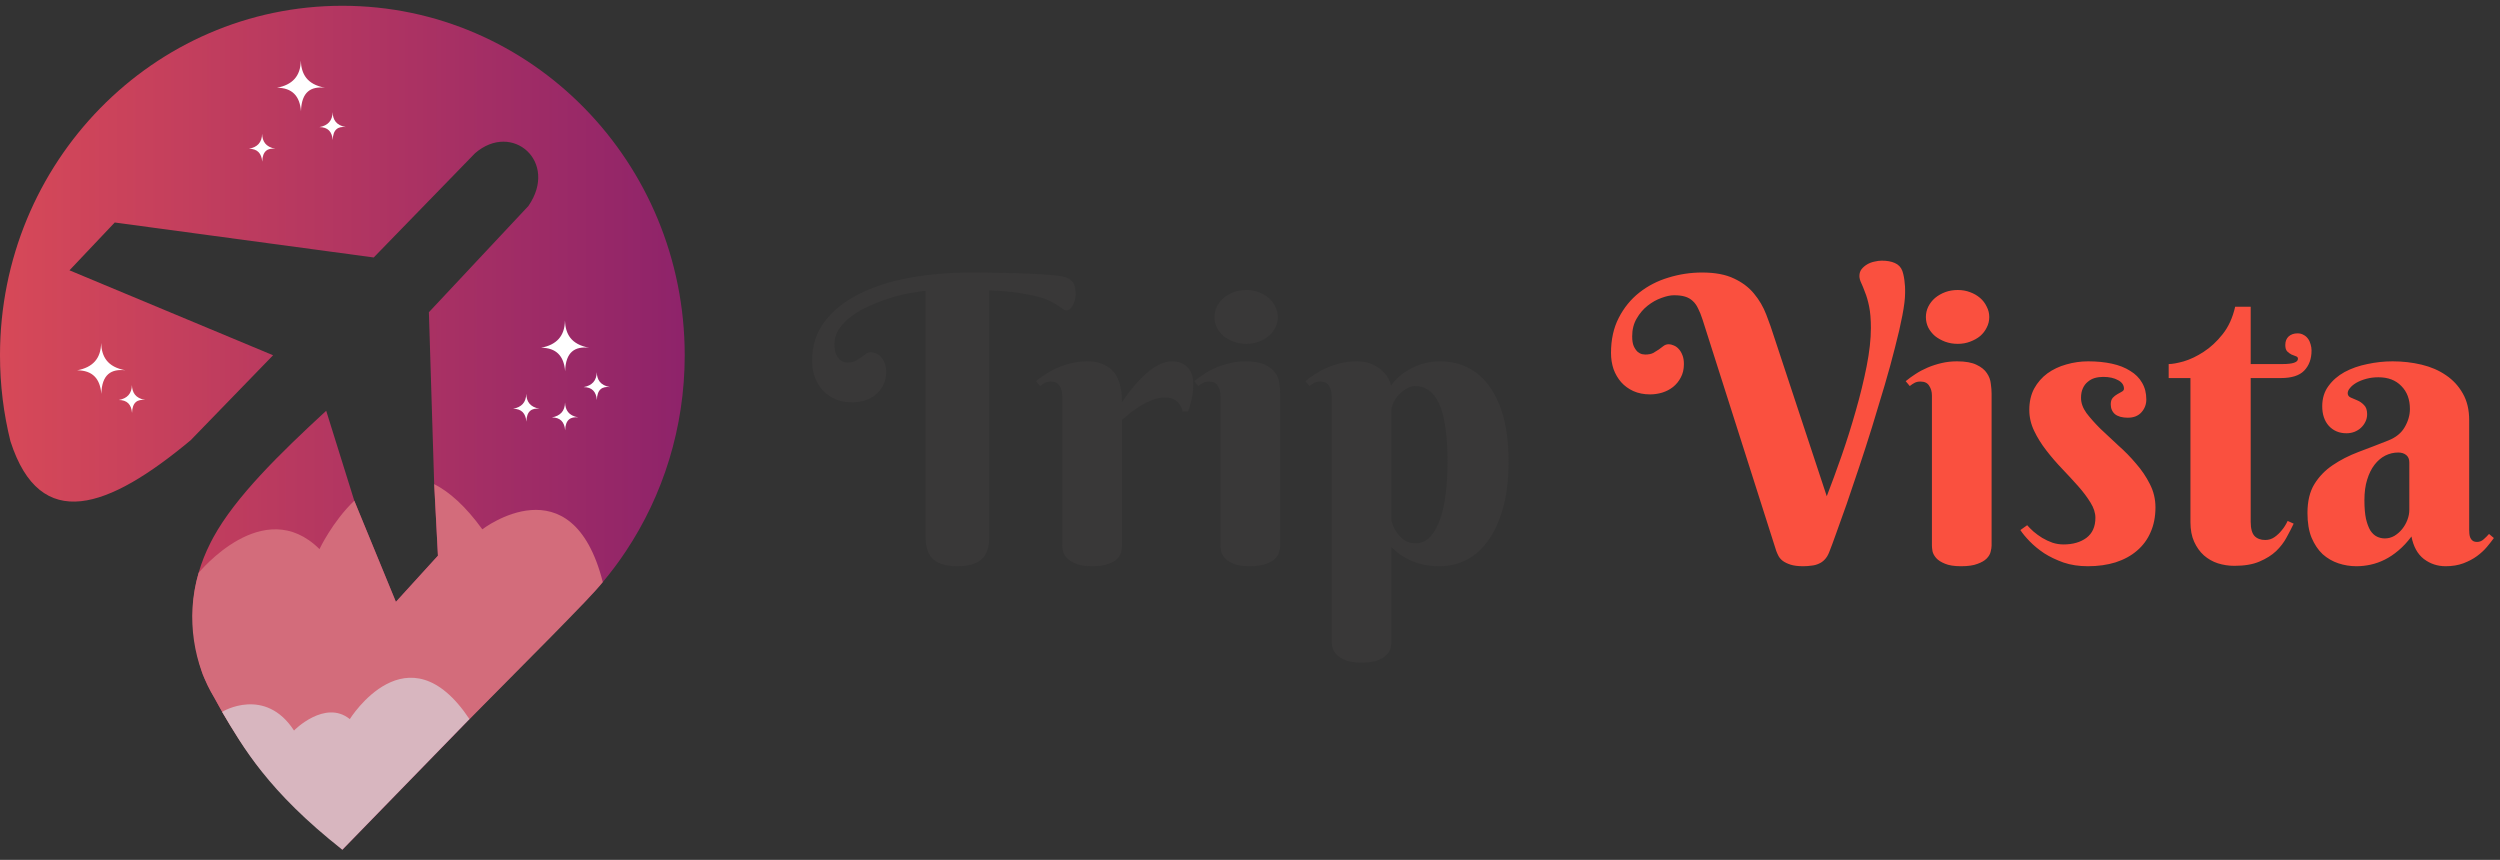 <svg width="157" height="54" viewBox="0 0 157 54" fill="none" xmlns="http://www.w3.org/2000/svg">
<rect x="0" y="0" width="157" height="54" fill="#333333" stroke="none"/>
<g clip-path="url(#clip0_1807_2048)">
<path d="M43 22.31C43 26.874 41.636 31.112 39.3 34.624C38.854 35.295 38.371 35.94 37.856 36.554L37.854 36.556C37.155 37.391 36.397 38.172 35.586 38.893L29.485 45.16L21.501 53.363C19.695 51.757 18.005 50.095 16.53 48.314C15.729 47.35 14.993 46.352 14.331 45.309C14.292 45.248 14.256 45.188 14.219 45.129C14.177 45.058 14.134 44.987 14.09 44.919C14.048 44.848 14.006 44.779 13.963 44.71C13.927 44.648 13.89 44.587 13.854 44.524C13.794 44.42 13.734 44.314 13.677 44.209C13.605 44.086 13.538 43.962 13.471 43.838C13.205 43.353 12.961 42.86 12.732 42.356C12.444 41.44 12.263 40.58 12.172 39.759C12.172 39.749 12.17 39.738 12.17 39.726C12.168 39.714 12.166 39.702 12.166 39.689C12.157 39.602 12.147 39.518 12.139 39.433C12.138 39.419 12.138 39.406 12.138 39.392C12.136 39.378 12.134 39.364 12.134 39.351C12.128 39.264 12.122 39.176 12.118 39.09C12.118 39.052 12.116 39.017 12.114 38.98C12.113 38.974 12.113 38.966 12.114 38.96C12.113 38.94 12.113 38.921 12.111 38.901C12.111 38.877 12.109 38.854 12.109 38.83C12.107 38.775 12.107 38.718 12.107 38.663C12.105 38.373 12.118 38.08 12.143 37.786C12.195 37.163 12.307 36.564 12.472 35.981V35.979C12.655 35.331 12.907 34.706 13.217 34.093C13.225 34.074 13.234 34.054 13.246 34.035C13.255 34.015 13.265 33.997 13.275 33.98C13.313 33.903 13.354 33.826 13.396 33.75C14.779 31.216 17.57 28.483 20.485 25.796L22.249 31.444L23.111 33.54L24.862 37.797L27.502 34.897L27.359 32.171L27.267 30.403L26.934 19.608L33.183 12.936C35.099 10.165 32.169 7.602 29.835 9.621L23.469 16.169L7.205 13.973L4.363 16.976L17.149 22.31L11.974 27.646C6.81 31.951 2.534 33.53 0.658 27.717C0.658 27.715 0.656 27.713 0.656 27.711C0.227 25.983 0 24.174 0 22.31C0 10.189 9.627 0.363 21.501 0.363C33.375 0.363 43 10.189 43 22.31Z" fill="url(#paint0_linear_1807_2048)"/>
<path d="M17.394 5.51C18.354 5.332 18.879 4.784 18.89 3.802C18.923 4.64 19.267 5.302 20.412 5.51C19.533 5.412 18.935 5.754 18.902 6.987C18.829 6.029 18.348 5.514 17.394 5.51Z" fill="white"/>
<path d="M20.064 7.982C20.591 7.884 20.879 7.581 20.887 7.043C20.906 7.504 21.093 7.868 21.724 7.982C21.241 7.927 20.912 8.115 20.895 8.793C20.852 8.268 20.589 7.986 20.064 7.982Z" fill="white"/>
<path d="M15.637 9.342C16.164 9.244 16.452 8.941 16.46 8.403C16.479 8.865 16.666 9.228 17.297 9.342C16.814 9.287 16.485 9.476 16.468 10.153C16.425 9.627 16.162 9.344 15.637 9.342Z" fill="white"/>
<path d="M7.461 25.12C7.988 25.022 8.277 24.72 8.284 24.182C8.304 24.643 8.49 25.006 9.121 25.12C8.638 25.065 8.309 25.254 8.292 25.931C8.25 25.405 7.986 25.122 7.461 25.12Z" fill="white"/>
<path d="M4.848 23.255C5.813 23.076 6.339 22.524 6.35 21.538C6.383 22.381 6.727 23.046 7.88 23.255C6.997 23.154 6.394 23.498 6.364 24.737C6.289 23.777 5.806 23.259 4.848 23.255Z" fill="white"/>
<path d="M33.981 21.838C34.941 21.66 35.467 21.112 35.478 20.13C35.511 20.968 35.855 21.63 37 21.838C36.121 21.74 35.522 22.082 35.49 23.315C35.417 22.359 34.934 21.842 33.981 21.838Z" fill="white"/>
<path d="M36.651 24.311C37.178 24.213 37.467 23.91 37.475 23.372C37.494 23.834 37.681 24.197 38.312 24.311C37.829 24.256 37.5 24.444 37.483 25.122C37.44 24.596 37.177 24.313 36.651 24.311Z" fill="white"/>
<path d="M34.66 26.214C35.187 26.116 35.476 25.814 35.484 25.275C35.503 25.737 35.689 26.1 36.32 26.214C35.838 26.159 35.509 26.348 35.491 27.025C35.449 26.499 35.185 26.216 34.66 26.214Z" fill="white"/>
<path d="M32.225 25.67C32.752 25.572 33.04 25.27 33.048 24.731C33.067 25.193 33.254 25.556 33.885 25.67C33.402 25.615 33.073 25.804 33.056 26.481C33.013 25.957 32.75 25.672 32.225 25.67Z" fill="white"/>
<path d="M37.856 36.554L37.854 36.556C37.05 37.587 32.829 41.78 29.485 45.16L16.53 48.314L16.394 48.348C16.39 48.342 16.386 48.338 16.382 48.334C16.228 48.165 14.793 46.325 13.471 43.838C12.223 41.845 11.617 38.842 12.473 35.981V35.979C12.473 35.979 16.538 30.987 20.064 34.484C20.064 34.484 20.869 32.766 22.25 31.444L23.112 33.54L24.862 37.797L27.502 34.897L27.36 32.171L27.267 30.403C28.214 30.884 29.228 31.776 30.29 33.241C30.29 33.241 35.911 28.915 37.856 36.554Z" fill="#D36C7B"/>
<path d="M13.952 44.71C13.964 44.677 16.653 43.092 18.465 45.879C18.46 45.865 20.422 43.905 21.967 45.16C21.975 45.156 25.588 39.318 29.483 45.16L21.499 53.363C16.817 49.675 15.268 46.93 13.952 44.71Z" fill="#D8B6BF"/>
</g>
<path d="M60.131 35.559C59.447 35.559 58.943 35.416 58.617 35.131C58.292 34.846 58.129 34.391 58.129 33.764V18.261C57.868 18.286 57.543 18.334 57.152 18.408C56.77 18.473 56.367 18.57 55.944 18.701C55.521 18.831 55.097 18.99 54.674 19.177C54.251 19.356 53.873 19.567 53.539 19.811C53.205 20.047 52.933 20.316 52.721 20.617C52.51 20.918 52.404 21.252 52.404 21.618C52.404 21.879 52.436 22.086 52.502 22.241C52.575 22.395 52.656 22.513 52.746 22.595C52.835 22.668 52.925 22.717 53.014 22.741C53.112 22.758 53.181 22.766 53.222 22.766C53.425 22.766 53.592 22.733 53.722 22.668C53.852 22.595 53.97 22.521 54.076 22.448C54.182 22.367 54.28 22.294 54.369 22.229C54.467 22.155 54.577 22.119 54.699 22.119C54.796 22.119 54.898 22.143 55.004 22.192C55.118 22.233 55.22 22.302 55.309 22.399C55.407 22.497 55.488 22.627 55.553 22.79C55.618 22.945 55.651 23.136 55.651 23.364C55.651 23.689 55.586 23.97 55.456 24.206C55.334 24.442 55.171 24.641 54.967 24.804C54.772 24.959 54.544 25.077 54.284 25.158C54.031 25.231 53.779 25.268 53.527 25.268C53.136 25.268 52.782 25.203 52.465 25.073C52.156 24.934 51.891 24.747 51.671 24.511C51.452 24.275 51.285 23.998 51.171 23.681C51.057 23.364 51 23.026 51 22.668C51 21.716 51.26 20.894 51.781 20.202C52.31 19.502 53.03 18.924 53.942 18.469C54.853 18.005 55.915 17.663 57.128 17.443C58.34 17.224 59.639 17.114 61.022 17.114C61.681 17.114 62.324 17.122 62.951 17.138C63.577 17.146 64.147 17.163 64.66 17.187C65.18 17.211 65.628 17.24 66.002 17.273C66.377 17.305 66.649 17.342 66.82 17.382C66.983 17.423 67.113 17.484 67.211 17.565C67.309 17.639 67.382 17.724 67.431 17.822C67.48 17.919 67.512 18.025 67.528 18.139C67.545 18.245 67.553 18.355 67.553 18.469C67.553 18.558 67.54 18.664 67.516 18.786C67.492 18.9 67.455 19.01 67.406 19.116C67.357 19.221 67.296 19.311 67.223 19.384C67.15 19.457 67.06 19.494 66.955 19.494C66.889 19.494 66.82 19.466 66.747 19.409C66.682 19.352 66.588 19.283 66.466 19.201C66.344 19.12 66.177 19.026 65.966 18.92C65.762 18.815 65.49 18.717 65.148 18.627C64.814 18.538 64.399 18.456 63.903 18.383C63.415 18.31 62.821 18.261 62.121 18.237V33.764C62.121 34.391 61.958 34.846 61.632 35.131C61.307 35.416 60.806 35.559 60.131 35.559ZM70.458 25.268C70.767 24.796 71.097 24.369 71.447 23.986C71.593 23.824 71.752 23.665 71.923 23.51C72.094 23.356 72.269 23.217 72.448 23.095C72.635 22.973 72.826 22.875 73.022 22.802C73.217 22.729 73.412 22.692 73.607 22.692C74.022 22.692 74.348 22.819 74.584 23.071C74.82 23.315 74.938 23.661 74.938 24.108C74.938 24.385 74.914 24.654 74.865 24.914C74.824 25.166 74.739 25.476 74.608 25.842H74.267C74.218 25.59 74.104 25.382 73.925 25.219C73.746 25.048 73.485 24.963 73.144 24.963C72.891 24.963 72.643 25.012 72.399 25.109C72.155 25.199 71.915 25.313 71.679 25.451C71.451 25.59 71.231 25.74 71.019 25.903C70.816 26.066 70.629 26.22 70.458 26.367V34.289C70.458 34.395 70.442 34.521 70.409 34.667C70.377 34.814 70.295 34.952 70.165 35.083C70.043 35.213 69.856 35.323 69.603 35.412C69.359 35.51 69.022 35.559 68.59 35.559C68.159 35.559 67.817 35.506 67.565 35.4C67.321 35.302 67.134 35.184 67.003 35.046C66.873 34.908 66.792 34.765 66.759 34.619C66.727 34.472 66.71 34.354 66.71 34.265V24.841C66.71 24.605 66.653 24.401 66.54 24.23C66.434 24.051 66.251 23.962 65.99 23.962C65.852 23.962 65.734 23.986 65.636 24.035C65.539 24.084 65.433 24.153 65.319 24.243L65.062 23.938C65.25 23.783 65.457 23.632 65.685 23.486C65.921 23.331 66.173 23.197 66.442 23.083C66.71 22.969 66.999 22.875 67.309 22.802C67.618 22.729 67.943 22.692 68.285 22.692C68.635 22.692 68.932 22.741 69.176 22.839C69.428 22.928 69.632 23.05 69.787 23.205C69.949 23.352 70.076 23.518 70.165 23.706C70.255 23.893 70.32 24.084 70.36 24.279C70.409 24.466 70.438 24.65 70.446 24.829C70.454 25 70.458 25.146 70.458 25.268ZM80.394 34.265C80.394 34.37 80.374 34.501 80.334 34.655C80.301 34.802 80.216 34.944 80.077 35.083C79.947 35.213 79.756 35.323 79.503 35.412C79.251 35.51 78.909 35.559 78.478 35.559C78.047 35.559 77.709 35.506 77.465 35.4C77.221 35.302 77.038 35.184 76.915 35.046C76.793 34.908 76.716 34.765 76.684 34.619C76.659 34.472 76.647 34.354 76.647 34.265V24.841C76.647 24.605 76.59 24.401 76.476 24.23C76.37 24.051 76.187 23.962 75.927 23.962C75.788 23.962 75.67 23.986 75.573 24.035C75.475 24.084 75.369 24.153 75.255 24.243L74.999 23.938C75.186 23.783 75.394 23.632 75.622 23.486C75.858 23.331 76.11 23.197 76.378 23.083C76.647 22.969 76.936 22.875 77.245 22.802C77.554 22.729 77.88 22.692 78.222 22.692C78.751 22.692 79.162 22.766 79.455 22.912C79.748 23.05 79.963 23.225 80.102 23.437C80.24 23.64 80.321 23.86 80.346 24.096C80.378 24.332 80.394 24.54 80.394 24.719V34.265ZM76.269 19.909C76.269 19.681 76.317 19.466 76.415 19.262C76.521 19.051 76.663 18.867 76.842 18.713C77.029 18.558 77.241 18.436 77.477 18.347C77.721 18.257 77.986 18.212 78.27 18.212C78.547 18.212 78.803 18.257 79.04 18.347C79.284 18.436 79.495 18.558 79.674 18.713C79.853 18.867 79.992 19.051 80.089 19.262C80.195 19.466 80.248 19.681 80.248 19.909C80.248 20.145 80.195 20.365 80.089 20.568C79.992 20.772 79.853 20.951 79.674 21.105C79.495 21.252 79.284 21.37 79.04 21.459C78.803 21.549 78.547 21.594 78.27 21.594C77.986 21.594 77.721 21.549 77.477 21.459C77.241 21.37 77.029 21.252 76.842 21.105C76.663 20.951 76.521 20.772 76.415 20.568C76.317 20.365 76.269 20.145 76.269 19.909ZM83.629 24.841C83.629 24.605 83.572 24.401 83.459 24.23C83.353 24.051 83.17 23.962 82.909 23.962C82.771 23.962 82.653 23.986 82.555 24.035C82.457 24.084 82.352 24.153 82.238 24.243L81.981 23.938C82.169 23.783 82.376 23.632 82.604 23.486C82.84 23.331 83.092 23.197 83.361 23.083C83.629 22.969 83.918 22.875 84.228 22.802C84.537 22.729 84.862 22.692 85.204 22.692C85.57 22.692 85.884 22.749 86.144 22.863C86.404 22.977 86.62 23.116 86.791 23.278C86.97 23.433 87.104 23.6 87.194 23.779C87.283 23.95 87.336 24.096 87.353 24.218C87.515 23.99 87.707 23.783 87.926 23.596C88.154 23.409 88.398 23.25 88.659 23.12C88.927 22.981 89.208 22.875 89.501 22.802C89.802 22.729 90.111 22.692 90.429 22.692C91.08 22.692 91.67 22.827 92.199 23.095C92.728 23.364 93.179 23.762 93.554 24.291C93.936 24.82 94.229 25.476 94.433 26.257C94.636 27.038 94.738 27.941 94.738 28.967C94.738 30.155 94.612 31.168 94.359 32.006C94.115 32.836 93.79 33.516 93.383 34.045C92.984 34.574 92.524 34.96 92.003 35.205C91.491 35.441 90.966 35.559 90.429 35.559C89.981 35.559 89.586 35.514 89.245 35.424C88.911 35.335 88.622 35.225 88.378 35.095C88.134 34.965 87.93 34.834 87.768 34.704C87.605 34.566 87.475 34.452 87.377 34.362V40.319C87.377 40.425 87.361 40.551 87.328 40.698C87.296 40.844 87.214 40.983 87.084 41.113C86.962 41.251 86.775 41.369 86.522 41.467C86.278 41.565 85.941 41.613 85.509 41.613C85.078 41.613 84.736 41.56 84.484 41.455C84.24 41.357 84.053 41.235 83.922 41.088C83.792 40.95 83.711 40.808 83.678 40.661C83.646 40.523 83.629 40.409 83.629 40.319V24.841ZM87.377 32.617C87.377 32.682 87.405 32.796 87.462 32.959C87.519 33.121 87.609 33.288 87.731 33.459C87.853 33.63 88.008 33.785 88.195 33.923C88.39 34.053 88.626 34.118 88.903 34.118C89.261 34.118 89.566 33.984 89.818 33.715C90.071 33.439 90.278 33.068 90.441 32.605C90.604 32.133 90.722 31.587 90.795 30.969C90.868 30.342 90.905 29.675 90.905 28.967C90.905 28.096 90.856 27.36 90.758 26.757C90.669 26.155 90.534 25.671 90.356 25.305C90.176 24.93 89.961 24.662 89.709 24.499C89.464 24.328 89.188 24.243 88.878 24.243C88.699 24.243 88.52 24.296 88.341 24.401C88.162 24.499 87.999 24.625 87.853 24.78C87.715 24.926 87.601 25.093 87.511 25.28C87.422 25.467 87.377 25.646 87.377 25.817V32.617Z" fill="#393838"/>
<path d="M114.721 31.164C115.014 30.407 115.323 29.565 115.648 28.637C115.974 27.701 116.271 26.757 116.54 25.805C116.816 24.845 117.044 23.913 117.223 23.01C117.402 22.106 117.492 21.301 117.492 20.593C117.492 20.056 117.455 19.608 117.382 19.25C117.309 18.892 117.223 18.595 117.125 18.359C117.036 18.115 116.955 17.915 116.881 17.761C116.808 17.606 116.771 17.464 116.771 17.334C116.771 17.163 116.816 17.02 116.906 16.906C117.003 16.784 117.121 16.683 117.26 16.601C117.398 16.52 117.549 16.463 117.711 16.43C117.874 16.39 118.029 16.369 118.175 16.369C118.501 16.369 118.773 16.418 118.993 16.516C119.221 16.613 119.38 16.78 119.469 17.016C119.51 17.138 119.542 17.268 119.567 17.407C119.591 17.537 119.608 17.667 119.616 17.797C119.632 17.919 119.64 18.037 119.64 18.151C119.64 18.257 119.64 18.343 119.64 18.408C119.64 18.75 119.583 19.217 119.469 19.811C119.355 20.406 119.201 21.077 119.005 21.826C118.818 22.574 118.598 23.376 118.346 24.23C118.094 25.085 117.833 25.948 117.565 26.818C117.296 27.681 117.024 28.527 116.747 29.357C116.47 30.188 116.21 30.956 115.966 31.665C115.722 32.364 115.502 32.979 115.307 33.508C115.119 34.037 114.973 34.431 114.867 34.692C114.794 34.879 114.7 35.03 114.586 35.144C114.481 35.258 114.359 35.343 114.22 35.4C114.082 35.465 113.927 35.506 113.756 35.522C113.594 35.546 113.423 35.559 113.244 35.559C112.918 35.559 112.654 35.526 112.45 35.461C112.247 35.396 112.08 35.315 111.95 35.217C111.828 35.119 111.738 35.013 111.681 34.899C111.624 34.785 111.579 34.684 111.547 34.594L106.92 20.068C106.831 19.791 106.737 19.559 106.64 19.372C106.55 19.177 106.436 19.018 106.298 18.896C106.168 18.774 106.009 18.684 105.822 18.627C105.635 18.57 105.403 18.542 105.126 18.542C104.898 18.542 104.634 18.599 104.333 18.713C104.031 18.819 103.743 18.981 103.466 19.201C103.197 19.413 102.969 19.681 102.782 20.007C102.595 20.324 102.501 20.695 102.501 21.118C102.501 21.378 102.534 21.586 102.599 21.74C102.672 21.895 102.754 22.013 102.843 22.094C102.933 22.168 103.022 22.216 103.112 22.241C103.209 22.257 103.279 22.265 103.319 22.265C103.523 22.265 103.69 22.233 103.82 22.168C103.95 22.094 104.068 22.021 104.174 21.948C104.28 21.866 104.377 21.793 104.467 21.728C104.564 21.655 104.674 21.618 104.796 21.618C104.894 21.618 104.996 21.643 105.102 21.691C105.215 21.732 105.317 21.801 105.407 21.899C105.504 21.997 105.586 22.127 105.651 22.29C105.716 22.444 105.749 22.635 105.749 22.863C105.749 23.189 105.683 23.47 105.553 23.706C105.431 23.942 105.268 24.141 105.065 24.304C104.87 24.458 104.642 24.576 104.381 24.658C104.129 24.731 103.877 24.768 103.625 24.768C103.234 24.768 102.884 24.698 102.575 24.56C102.274 24.422 102.017 24.235 101.806 23.998C101.602 23.762 101.444 23.49 101.33 23.181C101.224 22.863 101.171 22.526 101.171 22.168C101.171 21.321 101.334 20.585 101.659 19.958C101.985 19.323 102.416 18.794 102.953 18.371C103.49 17.948 104.101 17.635 104.784 17.431C105.468 17.22 106.172 17.114 106.896 17.114C107.71 17.114 108.377 17.24 108.898 17.492C109.419 17.736 109.838 18.054 110.155 18.444C110.481 18.835 110.737 19.274 110.924 19.763C111.111 20.243 111.278 20.719 111.425 21.191L114.721 31.164ZM125.072 34.265C125.072 34.37 125.052 34.501 125.011 34.655C124.979 34.802 124.893 34.944 124.755 35.083C124.625 35.213 124.433 35.323 124.181 35.412C123.929 35.51 123.587 35.559 123.156 35.559C122.724 35.559 122.387 35.506 122.143 35.4C121.898 35.302 121.715 35.184 121.593 35.046C121.471 34.908 121.394 34.765 121.361 34.619C121.337 34.472 121.325 34.354 121.325 34.265V24.841C121.325 24.605 121.268 24.401 121.154 24.23C121.048 24.051 120.865 23.962 120.604 23.962C120.466 23.962 120.348 23.986 120.25 24.035C120.153 24.084 120.047 24.153 119.933 24.243L119.677 23.938C119.864 23.783 120.071 23.632 120.299 23.486C120.535 23.331 120.788 23.197 121.056 23.083C121.325 22.969 121.614 22.875 121.923 22.802C122.232 22.729 122.558 22.692 122.899 22.692C123.428 22.692 123.839 22.766 124.132 22.912C124.425 23.05 124.641 23.225 124.779 23.437C124.918 23.64 124.999 23.86 125.023 24.096C125.056 24.332 125.072 24.54 125.072 24.719V34.265ZM120.946 19.909C120.946 19.681 120.995 19.466 121.093 19.262C121.199 19.051 121.341 18.867 121.52 18.713C121.707 18.558 121.919 18.436 122.155 18.347C122.399 18.257 122.663 18.212 122.948 18.212C123.225 18.212 123.481 18.257 123.717 18.347C123.961 18.436 124.173 18.558 124.352 18.713C124.531 18.867 124.669 19.051 124.767 19.262C124.873 19.466 124.926 19.681 124.926 19.909C124.926 20.145 124.873 20.365 124.767 20.568C124.669 20.772 124.531 20.951 124.352 21.105C124.173 21.252 123.961 21.37 123.717 21.459C123.481 21.549 123.225 21.594 122.948 21.594C122.663 21.594 122.399 21.549 122.155 21.459C121.919 21.37 121.707 21.252 121.52 21.105C121.341 20.951 121.199 20.772 121.093 20.568C120.995 20.365 120.946 20.145 120.946 19.909ZM132.079 23.669C131.892 23.669 131.713 23.693 131.542 23.742C131.379 23.791 131.233 23.872 131.103 23.986C130.972 24.092 130.871 24.23 130.797 24.401C130.724 24.564 130.688 24.759 130.688 24.987C130.688 25.305 130.801 25.622 131.029 25.939C131.265 26.249 131.554 26.574 131.896 26.916C132.246 27.25 132.62 27.6 133.019 27.966C133.426 28.324 133.8 28.706 134.142 29.113C134.492 29.512 134.781 29.939 135.009 30.395C135.245 30.851 135.363 31.339 135.363 31.86C135.363 32.446 135.261 32.967 135.058 33.422C134.862 33.878 134.577 34.265 134.203 34.582C133.837 34.899 133.389 35.144 132.86 35.315C132.34 35.477 131.758 35.559 131.115 35.559C130.553 35.559 130.045 35.481 129.589 35.327C129.133 35.164 128.726 34.969 128.368 34.741C128.018 34.505 127.717 34.257 127.465 33.996C127.213 33.736 127.017 33.5 126.879 33.288L127.306 32.983C127.412 33.105 127.546 33.239 127.709 33.386C127.872 33.524 128.051 33.654 128.246 33.776C128.45 33.898 128.665 34 128.893 34.081C129.121 34.155 129.353 34.191 129.589 34.191C130.175 34.191 130.655 34.053 131.029 33.776C131.404 33.492 131.591 33.072 131.591 32.519C131.591 32.21 131.489 31.892 131.286 31.567C131.082 31.233 130.826 30.891 130.517 30.541C130.207 30.192 129.874 29.829 129.516 29.455C129.158 29.081 128.824 28.694 128.515 28.295C128.205 27.897 127.949 27.486 127.746 27.062C127.542 26.639 127.44 26.2 127.44 25.744C127.44 25.231 127.542 24.784 127.746 24.401C127.957 24.019 128.234 23.701 128.576 23.449C128.926 23.197 129.32 23.01 129.76 22.888C130.207 22.758 130.667 22.692 131.139 22.692C131.684 22.692 132.181 22.741 132.628 22.839C133.076 22.936 133.458 23.087 133.776 23.291C134.101 23.486 134.35 23.734 134.521 24.035C134.7 24.336 134.789 24.686 134.789 25.085C134.789 25.394 134.687 25.663 134.484 25.891C134.28 26.119 133.996 26.232 133.629 26.232C133.279 26.232 133.011 26.159 132.824 26.013C132.645 25.858 132.555 25.651 132.555 25.39C132.555 25.219 132.596 25.085 132.677 24.987C132.767 24.89 132.864 24.812 132.97 24.755C133.076 24.69 133.17 24.637 133.251 24.597C133.34 24.548 133.385 24.487 133.385 24.414C133.385 24.186 133.263 24.007 133.019 23.877C132.775 23.738 132.462 23.669 132.079 23.669ZM141.344 23.742V32.763C141.344 33.194 141.426 33.496 141.588 33.666C141.751 33.829 141.975 33.911 142.26 33.911C142.479 33.911 142.675 33.85 142.846 33.727C143.017 33.605 143.163 33.467 143.285 33.312C143.432 33.142 143.558 32.942 143.664 32.714L144.042 32.885C143.92 33.146 143.773 33.431 143.603 33.74C143.44 34.049 143.22 34.338 142.943 34.606C142.667 34.867 142.317 35.087 141.894 35.266C141.479 35.445 140.954 35.534 140.319 35.534C139.961 35.534 139.615 35.481 139.281 35.376C138.956 35.27 138.663 35.103 138.402 34.875C138.15 34.647 137.947 34.362 137.792 34.02C137.637 33.679 137.56 33.268 137.56 32.788V23.742H136.193V22.863C136.421 22.863 136.738 22.806 137.145 22.692C137.552 22.57 137.967 22.371 138.39 22.094C138.821 21.817 139.22 21.447 139.586 20.983C139.953 20.52 140.213 19.946 140.368 19.262H141.344V22.863H143.334C143.985 22.863 144.311 22.753 144.311 22.534C144.311 22.452 144.27 22.399 144.188 22.375C144.107 22.342 144.014 22.306 143.908 22.265C143.81 22.216 143.721 22.151 143.639 22.07C143.558 21.988 143.517 21.854 143.517 21.667C143.517 21.439 143.586 21.26 143.725 21.13C143.871 21 144.058 20.935 144.286 20.935C144.433 20.935 144.559 20.967 144.665 21.032C144.778 21.089 144.872 21.171 144.945 21.276C145.019 21.374 145.071 21.488 145.104 21.618C145.145 21.748 145.165 21.879 145.165 22.009C145.165 22.538 145.01 22.961 144.701 23.278C144.4 23.588 143.912 23.742 143.236 23.742H141.344ZM151.305 29.04C151.305 28.837 151.24 28.682 151.11 28.576C150.98 28.47 150.813 28.418 150.609 28.418C150.325 28.418 150.052 28.483 149.792 28.613C149.539 28.743 149.315 28.934 149.12 29.186C148.925 29.439 148.77 29.752 148.656 30.127C148.542 30.493 148.485 30.92 148.485 31.408C148.485 31.88 148.518 32.271 148.583 32.58C148.656 32.889 148.75 33.138 148.864 33.325C148.986 33.504 149.124 33.63 149.279 33.703C149.433 33.776 149.596 33.813 149.767 33.813C149.979 33.813 150.178 33.76 150.365 33.654C150.552 33.54 150.715 33.398 150.854 33.227C150.992 33.056 151.102 32.865 151.183 32.653C151.264 32.442 151.305 32.23 151.305 32.019V29.04ZM149.364 23.693C149.088 23.693 148.831 23.726 148.595 23.791C148.359 23.856 148.156 23.938 147.985 24.035C147.814 24.133 147.68 24.243 147.582 24.365C147.484 24.479 147.436 24.588 147.436 24.694C147.436 24.816 147.497 24.906 147.619 24.963C147.749 25.012 147.891 25.073 148.046 25.146C148.201 25.211 148.339 25.309 148.461 25.439C148.591 25.561 148.656 25.752 148.656 26.013C148.656 26.184 148.62 26.342 148.546 26.489C148.481 26.627 148.388 26.753 148.266 26.867C148.152 26.973 148.013 27.058 147.851 27.123C147.696 27.18 147.533 27.209 147.362 27.209C146.907 27.209 146.536 27.054 146.251 26.745C145.975 26.436 145.836 26.025 145.836 25.512C145.836 25.016 145.967 24.593 146.227 24.243C146.487 23.885 146.825 23.592 147.24 23.364C147.663 23.136 148.139 22.969 148.668 22.863C149.197 22.749 149.726 22.692 150.255 22.692C150.89 22.692 151.496 22.762 152.074 22.9C152.652 23.038 153.161 23.258 153.6 23.559C154.048 23.86 154.402 24.243 154.662 24.706C154.931 25.17 155.065 25.732 155.065 26.391V33.288C155.065 33.361 155.069 33.443 155.077 33.532C155.085 33.622 155.106 33.703 155.138 33.776C155.171 33.85 155.22 33.911 155.285 33.959C155.35 34.008 155.443 34.033 155.565 34.033C155.712 34.033 155.846 33.98 155.968 33.874C156.098 33.76 156.212 33.646 156.31 33.532L156.615 33.789C156.493 33.959 156.347 34.147 156.176 34.35C156.005 34.553 155.797 34.745 155.553 34.924C155.309 35.103 155.024 35.253 154.699 35.376C154.373 35.498 154.003 35.559 153.588 35.559C153.075 35.559 152.619 35.408 152.221 35.107C151.822 34.798 151.562 34.326 151.439 33.691C151.179 34.041 150.906 34.334 150.622 34.57C150.345 34.806 150.06 34.997 149.767 35.144C149.474 35.29 149.177 35.396 148.876 35.461C148.583 35.526 148.286 35.559 147.985 35.559C147.594 35.559 147.216 35.498 146.85 35.376C146.483 35.253 146.154 35.062 145.861 34.802C145.576 34.533 145.344 34.187 145.165 33.764C144.994 33.341 144.909 32.824 144.909 32.214C144.909 31.473 145.055 30.867 145.348 30.395C145.641 29.923 146.024 29.528 146.496 29.211C146.976 28.885 147.517 28.609 148.119 28.381C148.729 28.153 149.352 27.913 149.987 27.661C150.459 27.474 150.801 27.197 151.012 26.831C151.232 26.456 151.342 26.074 151.342 25.683C151.342 25.081 151.163 24.601 150.805 24.243C150.455 23.877 149.975 23.693 149.364 23.693Z" fill="#FA503F"/>
<defs>
<linearGradient id="paint0_linear_1807_2048" x1="0" y1="26.863" x2="43" y2="26.863" gradientUnits="userSpaceOnUse">
<stop stop-color="#D74958"/>
<stop offset="1" stop-color="#8E236A"/>
</linearGradient>
<clipPath id="clip0_1807_2048">
<rect width="43" height="53" fill="white" transform="translate(0 0.363)"/>
</clipPath>
</defs>
</svg>
